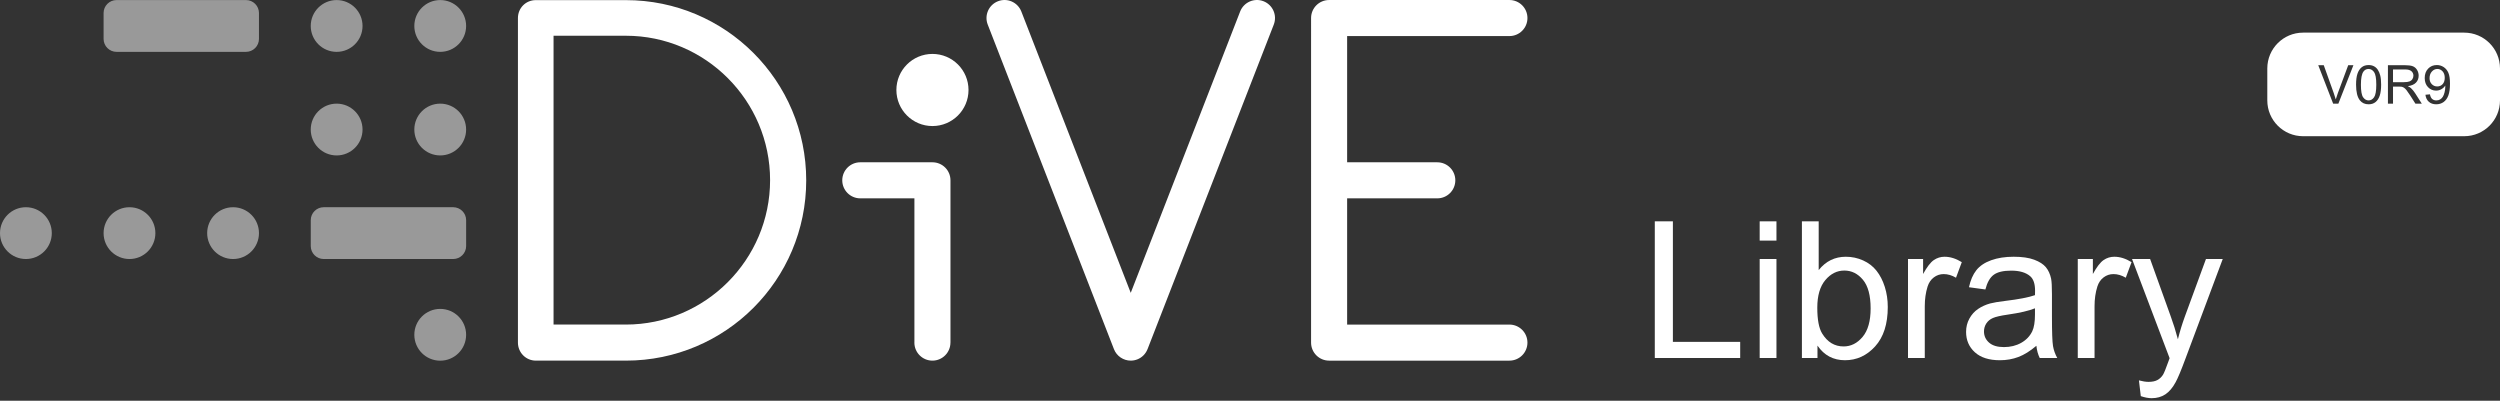 <?xml version="1.0" encoding="utf-8"?>
<!-- Generator: Adobe Illustrator 16.0.0, SVG Export Plug-In . SVG Version: 6.00 Build 0)  -->
<!DOCTYPE svg PUBLIC "-//W3C//DTD SVG 1.1//EN" "http://www.w3.org/Graphics/SVG/1.1/DTD/svg11.dtd">
<svg version="1.1" id="Calque_1" xmlns="http://www.w3.org/2000/svg" xmlns:xlink="http://www.w3.org/1999/xlink" x="0px" y="0px"
	 width="838px" height="134.334px" viewBox="0 0 838 134.334" enable-background="new 0 0 838 134.334" xml:space="preserve">
<rect x="0" y="0" width="838" height="134.334" fill="#333333" stroke="none"/>
<g>
	<g opacity="0.5">
		<g>
			<path fill="#FFFFFF" d="M138.883,8.702c0-4.795,3.886-8.682,8.683-8.682c4.792,0,8.678,3.887,8.678,8.682
				c0,4.792-3.886,8.68-8.678,8.68C142.77,17.382,138.883,13.494,138.883,8.702z"/>
			<circle fill="#FFFFFF" cx="112.842" cy="8.702" r="8.681"/>
			<path fill="#FFFFFF" d="M34.722,4.357c0-2.386,1.952-4.338,4.338-4.338h43.407c2.386,0,4.338,1.952,4.338,4.338v8.686
				c0,2.386-1.952,4.338-4.338,4.338H39.06c-2.386,0-4.338-1.952-4.338-4.338V4.357z"/>
		</g>
		<g>
			<circle fill="#FFFFFF" cx="112.842" cy="43.421" r="8.681"/>
			<path fill="#FFFFFF" d="M156.244,43.421c0,4.794-3.886,8.679-8.678,8.679c-4.797,0-8.683-3.885-8.683-8.679
				c0-4.792,3.886-8.68,8.683-8.68C152.358,34.741,156.244,38.628,156.244,43.421z"/>
		</g>
		<g>
			<circle fill="#FFFFFF" cx="78.125" cy="78.143" r="8.681"/>
			<circle fill="#FFFFFF" cx="43.403" cy="78.143" r="8.68"/>
			<path fill="#FFFFFF" d="M0,78.143c0,4.792,3.886,8.68,8.683,8.68c4.792,0,8.678-3.888,8.678-8.68
				c0-4.795-3.886-8.682-8.678-8.682C3.886,69.461,0,73.348,0,78.143z"/>
			<path fill="#FFFFFF" d="M104.166,82.484c0,2.387,1.952,4.338,4.338,4.338h43.407c2.386,0,4.338-1.951,4.338-4.338v-8.686
				c0-2.386-1.952-4.338-4.338-4.338h-43.407c-2.386,0-4.338,1.952-4.338,4.338V82.484z"/>
		</g>
		<g>
			<path fill="#FFFFFF" d="M138.883,112.223c0,4.793,3.886,8.68,8.683,8.68c4.792,0,8.678-3.887,8.678-8.68s-3.886-8.68-8.678-8.68
				C142.77,103.543,138.883,107.43,138.883,112.223z"/>
		</g>
	</g>
	<g>
		<path fill="#FFFFFF" d="M505.959,108.797h-54.4v-42.31h30.221c3.341,0,6.046-2.707,6.046-6.043c0-3.338-2.705-6.043-6.046-6.043
			h-30.221v-42.31h54.4c3.335,0,6.041-2.706,6.041-6.044c0-3.338-2.706-6.044-6.041-6.044h-60.441c-3.341,0-6.046,2.706-6.046,6.044
			V114.84c0,3.338,2.705,6.045,6.046,6.045h60.441c3.335,0,6.041-2.707,6.041-6.045S509.294,108.797,505.959,108.797z"/>
		<path fill="#FFFFFF" d="M423.527,0.413c-3.114-1.211-6.617,0.332-7.827,3.443l-36.676,94.306L342.351,3.856
			c-1.211-3.112-4.713-4.652-7.822-3.443s-4.654,4.713-3.443,7.823l42.307,108.792c0.931,2.391,3.218,3.854,5.633,3.854
			c0.734,0,1.472-0.132,2.195-0.412c1.613-0.629,2.804-1.881,3.404-3.373c0.014-0.021,0.023-0.043,0.034-0.069L426.971,8.236
			C428.181,5.126,426.636,1.622,423.527,0.413z"/>
		<path fill="#FFFFFF" d="M209.798,0.042h-30.221c-3.34,0-5.967,2.666-5.967,6.004v108.79c0,3.341,2.666,6.047,6.001,6.047h30.201
			c33.384,0,60.432-27.039,60.432-60.42S243.177,0.042,209.798,0.042z M209.759,108.795l-24.209-0.002v-96.81h24.249
			c26.659,0,48.334,21.746,48.334,48.406C258.133,87.051,236.423,108.795,209.759,108.795z"/>
		<path fill="#FFFFFF" d="M318.599,60.441c0-3.338-2.706-6.042-6.041-6.042c-0.006,0-0.016,0-0.02,0h-24.17
			c-3.336,0-6.041,2.707-6.041,6.042c0,3.339,2.705,6.045,6.041,6.045h18.143v48.156c0,0.066-0.01,0.13-0.01,0.197
			c0,3.338,2.706,6.045,6.047,6.045c3.335,0,6.041-2.707,6.041-6.045h0.01V60.444l0,0V60.441z"/>
		<circle fill="#FFFFFF" cx="312.558" cy="30.163" r="12.089"/>
	</g>
</g>
<g>
	<path fill="#FFFFFF" d="M554.688,120V74.188h6.062v40.406h22.562V120H554.688z"/>
	<path fill="#FFFFFF" d="M589.844,80.656v-6.469h5.625v6.469H589.844z M589.844,120V86.812h5.625V120H589.844z"/>
	<path fill="#FFFFFF" d="M609.219,120H604V74.188h5.625v16.344c2.375-2.979,5.406-4.469,9.094-4.469
		c2.041,0,3.974,0.412,5.797,1.234c1.822,0.823,3.322,1.979,4.5,3.469c1.177,1.49,2.099,3.287,2.766,5.391
		c0.666,2.104,1,4.354,1,6.75c0,5.688-1.406,10.084-4.219,13.188c-2.812,3.104-6.188,4.656-10.125,4.656
		c-3.917,0-6.99-1.635-9.219-4.906V120z M609.156,103.156c0,3.979,0.541,6.854,1.625,8.625c1.771,2.896,4.166,4.344,7.188,4.344
		c2.458,0,4.583-1.067,6.375-3.203c1.791-2.135,2.688-5.317,2.688-9.547c0-4.333-0.859-7.531-2.578-9.594s-3.797-3.094-6.234-3.094
		c-2.459,0-4.584,1.068-6.375,3.203C610.052,96.026,609.156,99.115,609.156,103.156z"/>
	<path fill="#FFFFFF" d="M639.562,120V86.812h5.062v5.031c1.291-2.354,2.484-3.906,3.578-4.656s2.297-1.125,3.609-1.125
		c1.896,0,3.822,0.604,5.781,1.812l-1.938,5.219c-1.375-0.812-2.75-1.219-4.125-1.219c-1.229,0-2.334,0.37-3.312,1.109
		c-0.979,0.74-1.678,1.766-2.094,3.078c-0.625,2-0.938,4.188-0.938,6.562V120H639.562z"/>
	<path fill="#FFFFFF" d="M682.594,115.906c-2.084,1.771-4.089,3.021-6.016,3.75c-1.928,0.729-3.995,1.094-6.203,1.094
		c-3.646,0-6.448-0.891-8.406-2.672c-1.959-1.781-2.938-4.057-2.938-6.828c0-1.625,0.369-3.109,1.109-4.453
		c0.739-1.344,1.708-2.422,2.906-3.234c1.197-0.812,2.547-1.427,4.047-1.844c1.104-0.291,2.771-0.572,5-0.844
		c4.541-0.541,7.885-1.188,10.031-1.938c0.021-0.771,0.031-1.26,0.031-1.469c0-2.291-0.531-3.906-1.594-4.844
		c-1.438-1.271-3.573-1.906-6.406-1.906c-2.646,0-4.6,0.464-5.859,1.391c-1.261,0.928-2.193,2.568-2.797,4.922l-5.5-0.75
		c0.5-2.354,1.322-4.255,2.469-5.703c1.146-1.447,2.802-2.562,4.969-3.344c2.166-0.781,4.677-1.172,7.531-1.172
		c2.833,0,5.135,0.334,6.906,1c1.771,0.667,3.072,1.506,3.906,2.516c0.833,1.011,1.416,2.287,1.75,3.828
		c0.188,0.959,0.281,2.688,0.281,5.188v7.5c0,5.229,0.119,8.537,0.359,9.922c0.239,1.386,0.713,2.714,1.422,3.984h-5.875
		C683.135,118.834,682.76,117.469,682.594,115.906z M682.125,103.344c-2.042,0.834-5.104,1.542-9.188,2.125
		c-2.312,0.334-3.948,0.709-4.906,1.125c-0.959,0.417-1.698,1.026-2.219,1.828c-0.521,0.803-0.781,1.693-0.781,2.672
		c0,1.5,0.567,2.75,1.703,3.75c1.135,1,2.797,1.5,4.984,1.5c2.166,0,4.094-0.474,5.781-1.422c1.688-0.947,2.927-2.244,3.719-3.891
		c0.604-1.271,0.906-3.146,0.906-5.625V103.344z"/>
	<path fill="#FFFFFF" d="M696.469,120V86.812h5.062v5.031c1.291-2.354,2.484-3.906,3.578-4.656s2.297-1.125,3.609-1.125
		c1.896,0,3.822,0.604,5.781,1.812l-1.938,5.219c-1.375-0.812-2.75-1.219-4.125-1.219c-1.229,0-2.334,0.37-3.312,1.109
		c-0.979,0.74-1.678,1.766-2.094,3.078c-0.625,2-0.938,4.188-0.938,6.562V120H696.469z"/>
	<path fill="#FFFFFF" d="M717.594,132.781l-0.625-5.281c1.229,0.333,2.302,0.5,3.219,0.5c1.25,0,2.25-0.209,3-0.625
		c0.75-0.417,1.364-1,1.844-1.75c0.354-0.562,0.927-1.959,1.719-4.188c0.104-0.312,0.271-0.771,0.5-1.375l-12.594-33.25h6.062
		l6.906,19.219c0.896,2.438,1.697,5,2.406,7.688c0.646-2.583,1.416-5.104,2.312-7.562l7.094-19.344h5.625l-12.625,33.75
		c-1.354,3.646-2.406,6.156-3.156,7.531c-1,1.854-2.146,3.213-3.438,4.078c-1.292,0.864-2.834,1.297-4.625,1.297
		C720.135,133.469,718.927,133.239,717.594,132.781z"/>
</g>
<g>
	<path fill="#FFFFFF" d="M793.937,23.113c-0.727,0-1.307,0.308-1.74,0.923c-0.545,0.785-0.817,2.235-0.817,4.351
		s0.247,3.523,0.742,4.224s1.106,1.05,1.833,1.05s1.337-0.352,1.833-1.055c0.494-0.703,0.742-2.109,0.742-4.219
		c0-2.121-0.248-3.53-0.742-4.228C795.291,23.461,794.675,23.113,793.937,23.113z"/>
	<path fill="#FFFFFF" d="M808.632,26.528c0.229-0.354,0.343-0.74,0.343-1.156c0-0.609-0.222-1.11-0.663-1.503
		c-0.443-0.393-1.142-0.589-2.097-0.589h-4.078v4.263h3.665c0.779,0,1.389-0.08,1.828-0.241S808.403,26.882,808.632,26.528z"/>
	<path fill="#FFFFFF" d="M817.008,23.113c-0.703,0-1.315,0.287-1.837,0.861s-0.782,1.318-0.782,2.232
		c0,0.82,0.247,1.487,0.742,1.999c0.495,0.514,1.106,0.77,1.833,0.77c0.732,0,1.334-0.256,1.806-0.77
		c0.472-0.512,0.708-1.223,0.708-2.131s-0.241-1.629-0.726-2.162C818.27,23.379,817.688,23.113,817.008,23.113z"/>
	<path fill="#FFFFFF" d="M826,10.939h-54c-6.627,0-12,5.372-12,12v10.719c0,6.628,5.373,12,12,12h54c6.627,0,12-5.372,12-12V22.939
		C838,16.311,832.627,10.939,826,10.939z M783.82,34.741h-1.749l-4.992-12.885h1.846l3.349,9.36c0.27,0.75,0.495,1.453,0.677,2.109
		c0.199-0.703,0.431-1.406,0.694-2.109l3.48-9.36h1.74L783.82,34.741z M797.689,32.047c-0.311,0.929-0.775,1.646-1.393,2.152
		c-0.619,0.508-1.399,0.761-2.343,0.761c-1.242,0-2.218-0.445-2.927-1.336c-0.85-1.072-1.274-2.818-1.274-5.238
		c0-1.523,0.156-2.749,0.47-3.679c0.313-0.928,0.779-1.645,1.398-2.148c0.617-0.504,1.396-0.756,2.333-0.756
		c0.691,0,1.298,0.14,1.819,0.418s0.952,0.68,1.292,1.203c0.34,0.525,0.606,1.164,0.8,1.916c0.193,0.754,0.29,1.769,0.29,3.046
		C798.155,29.898,798,31.119,797.689,32.047z M809.643,34.741l-1.705-2.681c-0.498-0.773-0.908-1.365-1.23-1.775
		s-0.61-0.697-0.866-0.861c-0.254-0.164-0.514-0.278-0.777-0.343c-0.193-0.041-0.51-0.062-0.949-0.062h-1.978v5.722h-1.705V21.856
		h5.713c1.148,0,2.021,0.116,2.619,0.348s1.075,0.64,1.433,1.226s0.536,1.233,0.536,1.942c0,0.914-0.296,1.685-0.888,2.312
		s-1.506,1.025-2.742,1.195c0.451,0.217,0.794,0.431,1.028,0.642c0.498,0.457,0.97,1.028,1.415,1.714l2.241,3.507H809.643z
		 M820.699,31.967c-0.357,0.977-0.89,1.719-1.596,2.229s-1.533,0.765-2.482,0.765c-1.008,0-1.831-0.279-2.47-0.839
		s-1.022-1.347-1.151-2.36l1.521-0.141c0.129,0.715,0.375,1.233,0.738,1.556s0.829,0.483,1.397,0.483
		c0.486,0,0.912-0.111,1.279-0.334c0.365-0.223,0.666-0.52,0.9-0.892s0.431-0.875,0.589-1.508s0.237-1.277,0.237-1.934
		c0-0.07-0.003-0.176-0.009-0.316c-0.316,0.504-0.749,0.913-1.296,1.227c-0.549,0.313-1.142,0.47-1.78,0.47
		c-1.066,0-1.969-0.387-2.707-1.16s-1.107-1.793-1.107-3.059c0-1.307,0.385-2.358,1.155-3.155s1.736-1.195,2.896-1.195
		c0.838,0,1.604,0.226,2.299,0.677c0.693,0.451,1.221,1.095,1.582,1.929c0.359,0.836,0.54,2.044,0.54,3.626
		C821.235,29.681,821.057,30.993,820.699,31.967z"/>
</g>
</svg>
